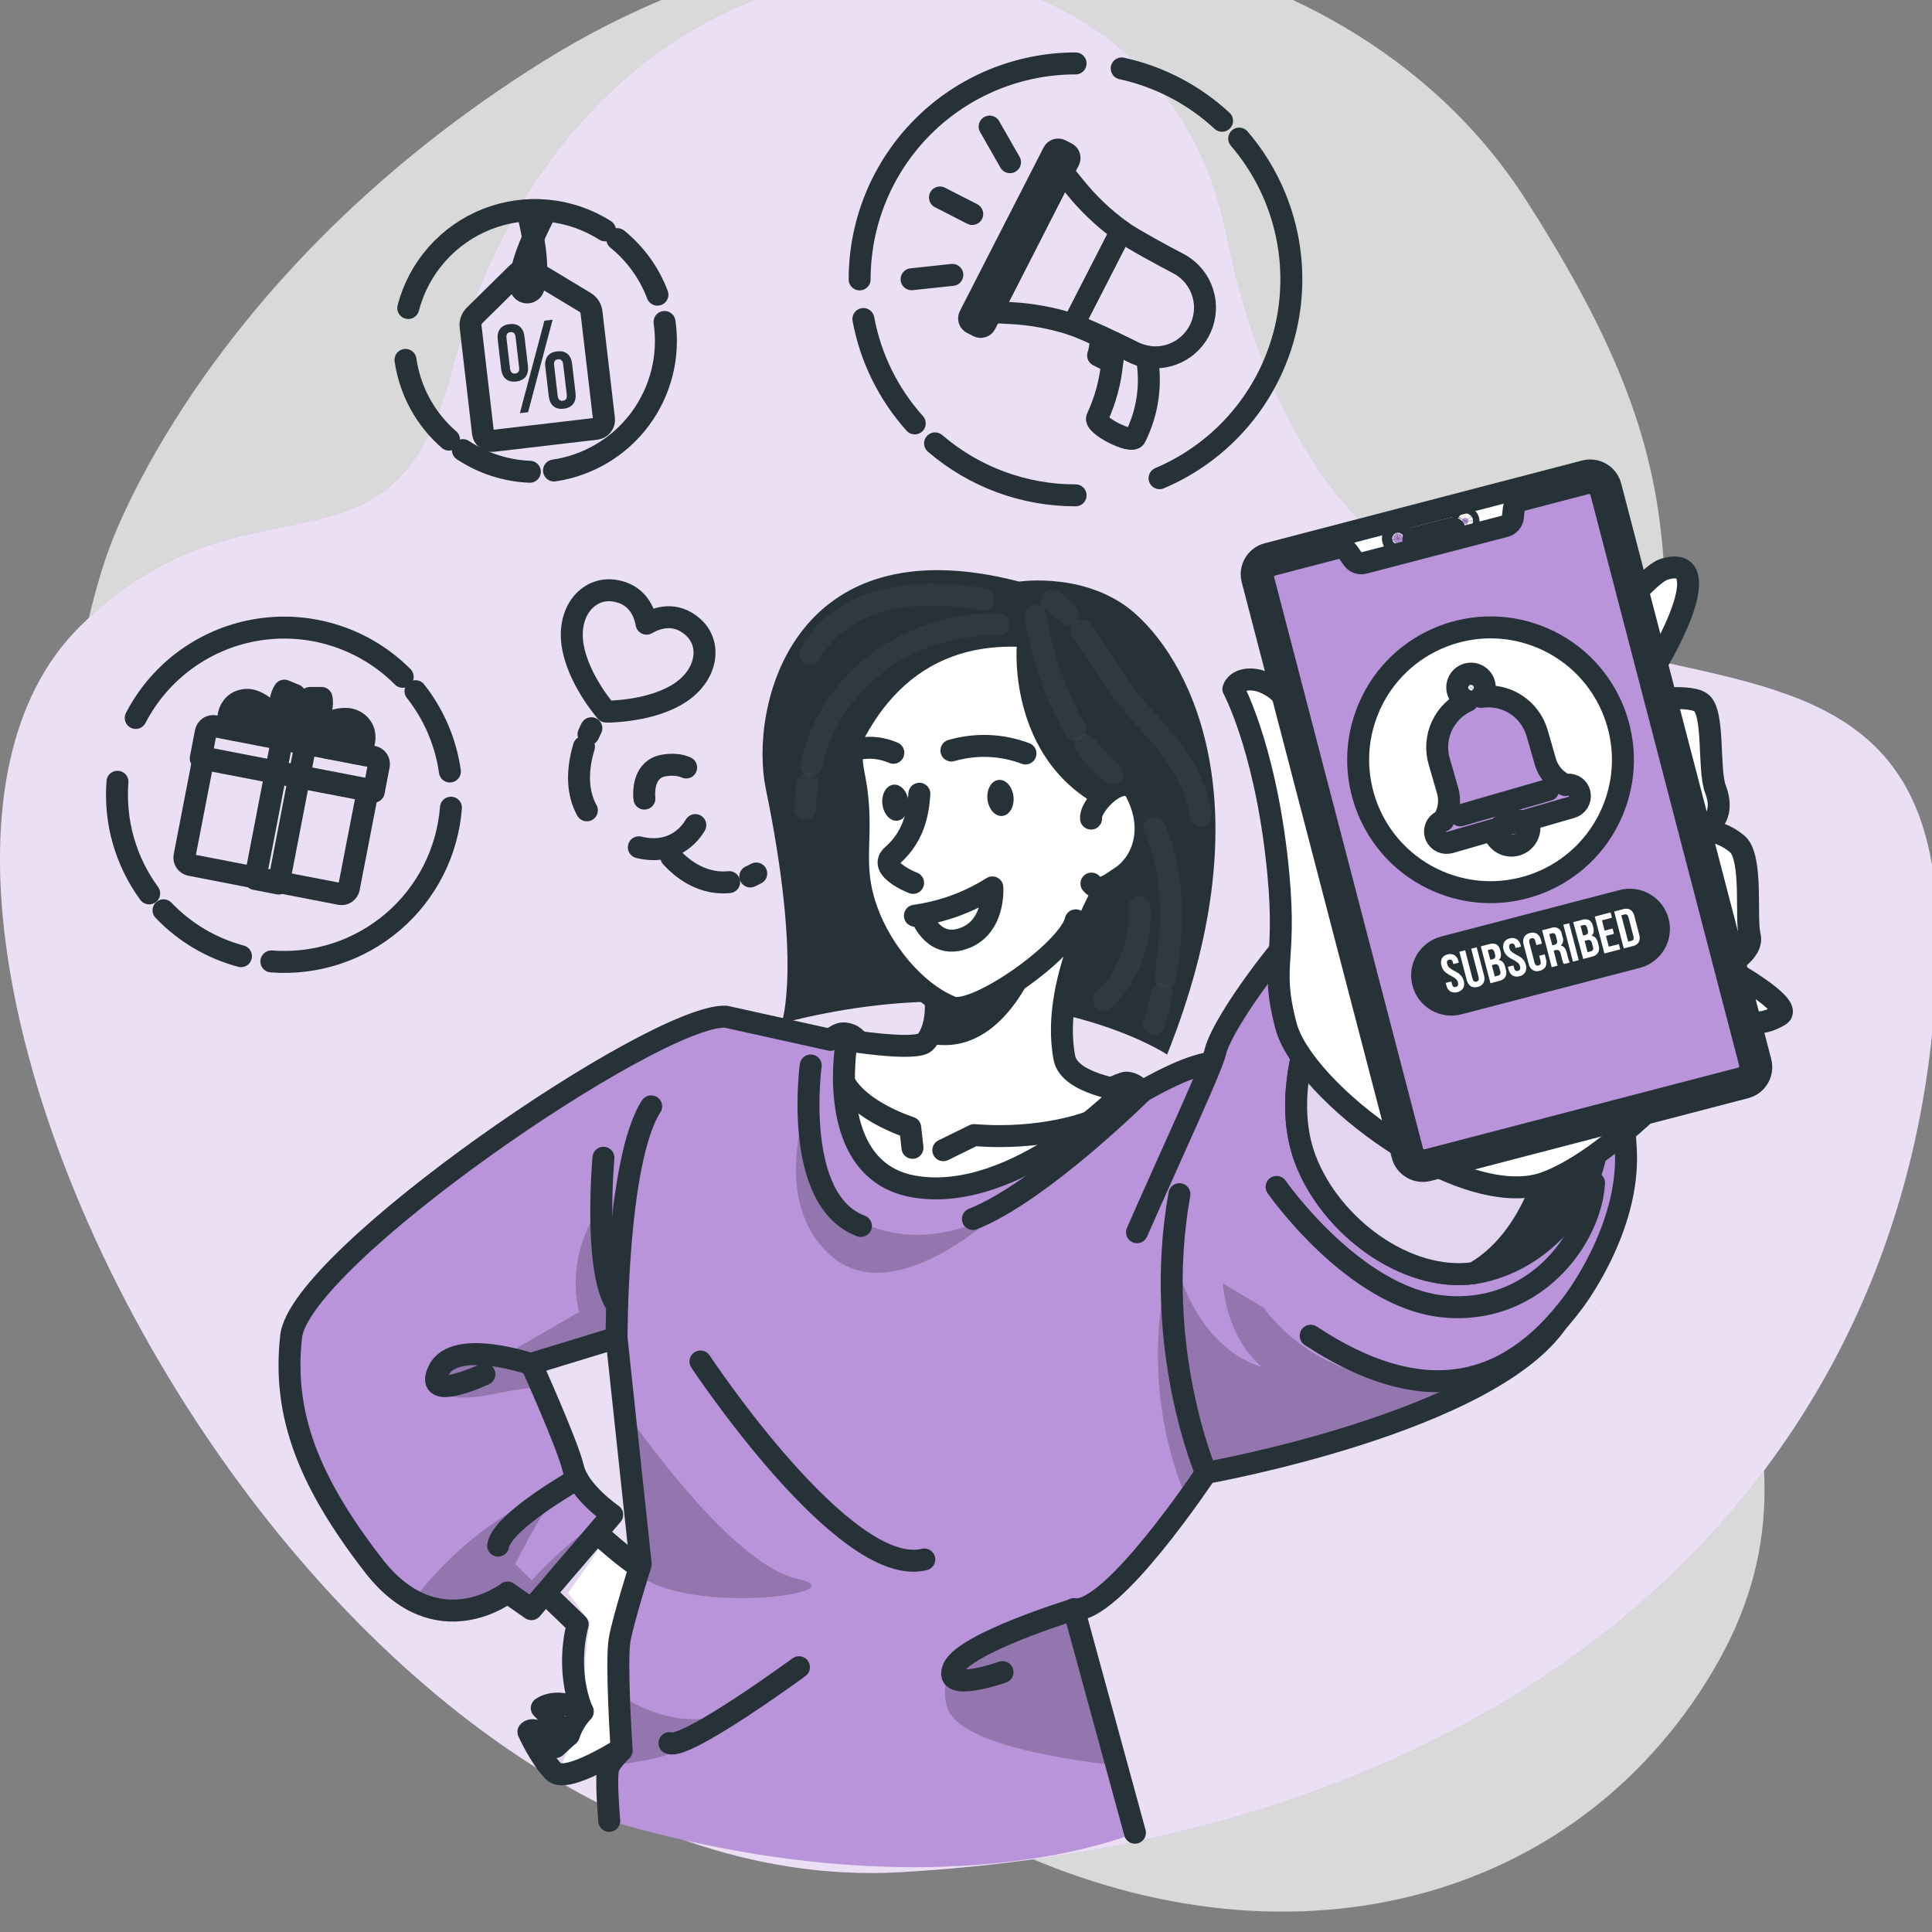 <svg width="88" height="88" viewBox="0 0 88 88" fill="none" xmlns="http://www.w3.org/2000/svg">
<rect x="0" y="0" width="88" height="88" fill="#808080" stroke="none"/>
<path opacity="0.7" d="M4.95 25.054C4.95 25.054 -0.719 39.694 7.248 54.436C15.214 69.177 31.623 76.965 44.756 83.624C57.889 90.283 71.526 87.04 78.007 76.133C84.487 65.226 75.599 57.441 75.587 41.888C75.575 26.335 77.915 22.218 69.487 9.079C61.059 -4.061 40.399 -6.97 24.775 2.775C9.151 12.521 4.95 25.054 4.95 25.054Z" fill="white"/>
<path d="M3.593 28.585C11.283 20.898 17.795 27.347 20.54 17.024C26.738 -6.296 52.443 -6.074 55.822 10.52C61.912 40.409 88.436 21.428 88.239 42.835C88.036 65.691 71.22 83.501 41.066 85.272C14.05 86.868 -9.15 41.324 3.593 28.585Z" fill="#B994DA"/>
<path opacity="0.7" d="M3.593 28.585C11.283 20.898 17.795 27.347 20.54 17.024C26.738 -6.296 52.443 -6.074 55.822 10.52C61.912 40.409 88.436 21.428 88.239 42.835C88.036 65.691 71.22 83.501 41.066 85.272C14.05 86.868 -9.15 41.324 3.593 28.585Z" fill="white"/>
<path d="M22.672 15.479C22.623 15.073 22.808 14.811 23.204 14.764C23.601 14.717 23.841 14.922 23.89 15.337L24.046 16.661C24.093 17.067 23.908 17.33 23.512 17.377C23.115 17.423 22.875 17.218 22.826 16.803L22.672 15.479ZM23.231 16.785C23.253 16.964 23.337 17.029 23.469 17.015C23.601 17 23.672 16.915 23.646 16.736L23.485 15.355C23.463 15.177 23.373 15.111 23.247 15.128C23.121 15.144 23.044 15.225 23.07 15.404L23.231 16.785ZM24.797 14.607L25.171 14.562L24.054 18.776L23.68 18.82L24.797 14.607ZM24.839 16.72C24.79 16.313 24.977 16.049 25.374 16.004C25.77 15.959 26.01 16.163 26.059 16.576L26.214 17.899C26.262 18.306 26.078 18.568 25.679 18.615C25.28 18.662 25.043 18.456 24.994 18.041L24.839 16.72ZM25.4 18.023C25.421 18.202 25.504 18.269 25.636 18.253C25.768 18.237 25.84 18.153 25.815 17.974L25.652 16.594C25.632 16.417 25.543 16.352 25.417 16.366C25.291 16.38 25.213 16.466 25.24 16.643L25.4 18.023Z" fill="#263238"/>
<path d="M27.16 19.53L22.451 20.081C22.344 20.094 22.236 20.064 22.152 19.997C22.067 19.93 22.012 19.833 22 19.726L21.434 14.87C21.424 14.78 21.435 14.688 21.465 14.602C21.494 14.517 21.543 14.438 21.607 14.374L23.571 12.44C23.666 12.347 23.789 12.287 23.922 12.272C24.054 12.256 24.188 12.286 24.301 12.355L26.658 13.778C26.735 13.825 26.801 13.89 26.85 13.966C26.899 14.043 26.93 14.129 26.941 14.219L27.51 19.075C27.524 19.182 27.495 19.29 27.429 19.375C27.364 19.46 27.267 19.516 27.16 19.53V19.53Z" stroke="#263238" stroke-linecap="round" stroke-linejoin="round"/>
<path d="M24.312 12.979C24.319 13.039 24.308 13.099 24.281 13.153C24.254 13.207 24.212 13.251 24.159 13.28C24.107 13.31 24.047 13.323 23.987 13.318C23.927 13.313 23.87 13.291 23.823 13.254C23.776 13.216 23.741 13.166 23.722 13.108C23.704 13.051 23.703 12.99 23.72 12.932C23.737 12.874 23.77 12.823 23.816 12.784C23.862 12.745 23.919 12.721 23.978 12.715C24.058 12.706 24.137 12.728 24.2 12.778C24.262 12.828 24.302 12.9 24.312 12.979V12.979Z" stroke="#263238" stroke-linecap="round" stroke-linejoin="round"/>
<path d="M24.015 9.584C24.015 9.584 24.934 13.122 24.015 13.02" stroke="#263238" stroke-linecap="round" stroke-linejoin="round"/>
<path d="M23.778 12.307C23.957 11.323 24.858 9.664 24.858 9.664" stroke="#263238" stroke-linecap="round" stroke-linejoin="round"/>
<path d="M24.012 13.013C23.958 13.01 23.907 12.99 23.865 12.956C23.823 12.922 23.792 12.876 23.778 12.824" stroke="#263238" stroke-linecap="round" stroke-linejoin="round"/>
<path d="M28.115 10.891C28.939 11.557 29.571 12.431 29.945 13.422" stroke="#263238" stroke-linecap="round" stroke-linejoin="round"/>
<path d="M18.595 14.03C18.831 13.121 19.279 12.28 19.902 11.577C20.524 10.874 21.304 10.328 22.177 9.983C23.051 9.638 23.994 9.504 24.929 9.593C25.864 9.681 26.765 9.989 27.558 10.492" stroke="#263238" stroke-linecap="round" stroke-linejoin="round"/>
<path d="M20.452 20.024C19.377 19.091 18.673 17.802 18.47 16.393" stroke="#263238" stroke-linecap="round" stroke-linejoin="round"/>
<path d="M24.134 21.488C23.047 21.445 21.992 21.104 21.084 20.502" stroke="#263238" stroke-linecap="round" stroke-linejoin="round"/>
<path d="M30.269 14.666C30.498 16.231 30.096 17.822 29.152 19.091C28.208 20.359 26.799 21.201 25.234 21.431" stroke="#263238" stroke-linecap="round" stroke-linejoin="round"/>
<path d="M9.276 34.506L16.762 35.958L15.89 40.455C15.873 40.543 15.822 40.62 15.748 40.67C15.674 40.72 15.583 40.739 15.495 40.722L8.669 39.398C8.581 39.381 8.504 39.33 8.454 39.256C8.404 39.182 8.385 39.091 8.402 39.003L9.274 34.506L9.276 34.506Z" stroke="#263238" stroke-width="0.998" stroke-linecap="round" stroke-linejoin="round"/>
<path d="M17.024 36.06L9.144 34.542L9.374 33.344C9.391 33.256 9.443 33.178 9.517 33.128C9.591 33.078 9.682 33.059 9.77 33.076L16.995 34.469C17.08 34.487 17.155 34.538 17.204 34.61C17.252 34.683 17.271 34.771 17.256 34.857L17.025 36.055L17.024 36.06Z" stroke="#263238" stroke-linecap="round" stroke-linejoin="round"/>
<path d="M13.924 33.871L12.852 33.664L11.623 40.037L12.695 40.244L13.924 33.871Z" stroke="#263238" stroke-linecap="round" stroke-linejoin="round"/>
<path d="M13.388 33.767C13.388 33.767 15.248 32.409 16.108 32.82C16.968 33.23 16.543 34.375 16.108 34.292" stroke="#263238" stroke-linecap="round" stroke-linejoin="round"/>
<path d="M14.124 33.908C14.124 33.908 15.637 33.155 15.857 33.501C16.076 33.847 15.424 34.166 14.922 34.068" stroke="#263238" stroke-linecap="round" stroke-linejoin="round"/>
<path d="M13.438 33.674C13.438 33.674 14.223 32.251 14.121 31.791H14.644C14.644 31.791 14.815 32.332 14.204 33.257" stroke="#263238" stroke-linecap="round" stroke-linejoin="round"/>
<path d="M13.388 33.767C13.388 33.767 12.168 31.815 11.215 31.878C10.261 31.942 10.235 33.159 10.668 33.243" stroke="#263238" stroke-linecap="round" stroke-linejoin="round"/>
<path d="M12.652 33.624C12.652 33.624 11.528 32.362 11.196 32.598C10.865 32.834 11.353 33.374 11.855 33.47" stroke="#263238" stroke-linecap="round" stroke-linejoin="round"/>
<path d="M13.374 33.661C13.374 33.661 13.171 32.045 13.441 31.66L12.953 31.457C12.953 31.457 12.595 31.896 12.819 32.982" stroke="#263238" stroke-linecap="round" stroke-linejoin="round"/>
<path d="M18.925 31.482C19.763 32.542 20.304 33.805 20.492 35.142" stroke="#263238" stroke-linecap="round" stroke-linejoin="round"/>
<path d="M6.182 32.702C6.733 31.637 7.527 30.717 8.501 30.017C9.475 29.317 10.601 28.857 11.786 28.675C12.972 28.492 14.183 28.592 15.323 28.967C16.462 29.341 17.497 29.979 18.343 30.829" stroke="#263238" stroke-linecap="round" stroke-linejoin="round"/>
<path d="M6.795 40.693C5.72 39.226 5.208 37.422 5.351 35.609" stroke="#263238" stroke-linecap="round" stroke-linejoin="round"/>
<path d="M10.976 43.553C9.631 43.194 8.41 42.471 7.449 41.463" stroke="#263238" stroke-linecap="round" stroke-linejoin="round"/>
<path d="M20.54 36.789C20.384 38.802 19.434 40.671 17.901 41.984C16.366 43.298 14.374 43.948 12.36 43.792" stroke="#263238" stroke-linecap="round" stroke-linejoin="round"/>
<path d="M50.656 16.514L50.017 16.189C50.112 15.908 50.144 15.611 50.111 15.316C50.314 15.414 50.529 15.52 50.721 15.607C50.71 15.87 50.694 16.178 50.656 16.514Z" stroke="#263238" stroke-linecap="round" stroke-linejoin="round"/>
<path d="M51.587 16.026C51.789 16.129 52.006 16.202 52.23 16.242C52.464 17.492 52.28 18.785 51.707 19.92C51.542 20.241 49.812 19.355 49.975 19.034C50.345 18.239 50.577 17.387 50.658 16.514C50.697 16.179 50.719 15.87 50.729 15.607C51.091 15.778 51.408 15.935 51.587 16.026Z" stroke="#263238" stroke-linecap="round" stroke-linejoin="round"/>
<path d="M53.652 11.995C54.135 12.242 54.513 12.654 54.718 13.156C54.923 13.659 54.941 14.218 54.768 14.732C54.596 15.246 54.245 15.681 53.779 15.959C53.313 16.236 52.763 16.337 52.229 16.243C52.005 16.203 51.788 16.131 51.586 16.027C51.407 15.936 51.09 15.779 50.728 15.609C50.525 15.513 50.321 15.415 50.118 15.318C49.618 15.088 49.134 14.877 48.884 14.795L51.072 10.525C51.527 10.859 53.139 11.733 53.652 11.995Z" stroke="#263238" stroke-linecap="round" stroke-linejoin="round"/>
<path d="M48.947 8.503C49.56 9.267 50.274 9.946 51.068 10.52L48.88 14.79C47.949 14.485 46.982 14.306 46.003 14.259L45.155 14.214L48.409 7.844L48.947 8.503Z" stroke="#263238" stroke-linecap="round" stroke-linejoin="round"/>
<path d="M44.167 14.392L47.982 6.94C48.011 6.884 48.062 6.842 48.122 6.822C48.183 6.803 48.248 6.808 48.305 6.836L48.586 6.981C48.642 7.01 48.685 7.06 48.705 7.121C48.725 7.181 48.72 7.247 48.692 7.304L48.413 7.847L45.16 14.217L44.883 14.76C44.869 14.788 44.849 14.813 44.825 14.834C44.801 14.854 44.773 14.87 44.743 14.879C44.713 14.889 44.681 14.892 44.65 14.89C44.618 14.887 44.588 14.878 44.56 14.864L44.277 14.72C44.248 14.706 44.222 14.687 44.2 14.662C44.179 14.638 44.162 14.61 44.152 14.579C44.142 14.549 44.138 14.517 44.141 14.484C44.143 14.452 44.152 14.421 44.167 14.392V14.392Z" stroke="#263238" stroke-linecap="round" stroke-linejoin="round"/>
<path d="M44.284 9.746L42.814 8.994" stroke="#263238" stroke-linecap="round" stroke-linejoin="round"/>
<path d="M46.004 7.388L45.077 5.766" stroke="#263238" stroke-linecap="round" stroke-linejoin="round"/>
<path d="M43.378 12.521L41.522 12.719" stroke="#263238" stroke-linecap="round" stroke-linejoin="round"/>
<path d="M55.663 5.502C54.379 4.313 52.801 3.49 51.092 3.117" stroke="#263238" stroke-linecap="round" stroke-linejoin="round"/>
<path d="M52.816 21.782C54.242 21.178 55.506 20.247 56.504 19.063C57.502 17.879 58.206 16.476 58.559 14.969C58.913 13.461 58.906 11.891 58.538 10.387C58.17 8.883 57.453 7.487 56.444 6.312" stroke="#263238" stroke-linecap="round" stroke-linejoin="round"/>
<path d="M42.591 20.195C44.372 21.726 46.643 22.566 48.992 22.562" stroke="#263238" stroke-linecap="round" stroke-linejoin="round"/>
<path d="M39.326 14.531C39.654 16.301 40.464 17.946 41.666 19.285" stroke="#263238" stroke-linecap="round" stroke-linejoin="round"/>
<path d="M48.992 2.889C46.383 2.889 43.881 3.925 42.036 5.77C40.192 7.615 39.155 10.117 39.155 12.726" stroke="#263238" stroke-linecap="round" stroke-linejoin="round"/>
<path d="M31.569 28.564C30.743 27.826 29.887 28.158 29.45 28.408C29.363 27.908 29.043 27.046 27.953 26.899C26.762 26.741 25.786 27.902 26.105 29.52C26.337 30.685 27.081 31.757 27.48 32.255C27.526 32.316 27.571 32.369 27.608 32.411H27.811C28.454 32.385 29.747 32.257 30.78 31.675C32.209 30.862 32.463 29.366 31.569 28.564Z" stroke="#263238" stroke-linecap="round" stroke-linejoin="round"/>
<path d="M26.936 33.17C26.936 33.17 26.881 33.27 26.806 33.444" stroke="#263238" stroke-linecap="round" stroke-linejoin="round"/>
<path d="M26.599 34.012C26.273 35.075 26.049 36.897 27.782 38.001C32.064 40.732 33.506 34.29 30.222 34.87C27.967 35.276 30.352 41.236 33.882 40.034" stroke="#263238" stroke-linecap="round" stroke-linejoin="round" stroke-dasharray="2.98 2.98"/>
<path d="M34.174 39.921C34.263 39.881 34.355 39.836 34.446 39.787" stroke="#263238" stroke-linecap="round" stroke-linejoin="round"/>
<path d="M28.892 79.276C28.892 79.276 26.475 80.921 25.501 80.811C25.394 80.805 25.292 80.762 25.214 80.689C24.58 80.034 24.069 78.883 24.069 78.883C24.069 78.883 24.372 78.464 25.305 79.576L25.897 79.034L24.677 77.801C24.677 77.801 25.366 77.254 26.538 77.952C26.497 77.867 25.743 76.224 26.312 73.987L23.465 71.24L25.991 69.04L26.194 68.869C26.194 68.869 26.353 69.026 26.601 69.276C26.849 69.526 27.192 69.827 27.564 70.154C28.455 70.937 29.533 71.781 30.004 71.781C30.854 71.752 28.892 79.276 28.892 79.276Z" fill="white"/>
<path opacity="0.4" d="M27.019 78.199C27.019 78.199 25.641 79.622 25.496 80.812C25.389 80.806 25.288 80.763 25.21 80.69C24.575 80.035 24.065 78.884 24.065 78.884C24.065 78.884 24.368 78.465 25.301 79.578L25.893 79.035L24.673 77.802C24.673 77.802 25.362 77.256 26.533 77.953C26.493 77.868 25.738 76.225 26.308 73.988L23.461 71.241L25.986 69.041L26.596 69.271C26.846 69.507 27.188 69.822 27.56 70.149C27.025 70.932 25.881 72.552 25.881 72.552L26.871 73.894C26.871 73.894 26.261 77.278 27.019 78.199Z" fill="#B994DA"/>
<path d="M28.892 79.276C28.892 79.276 26.475 80.921 25.501 80.811C25.394 80.805 25.292 80.762 25.214 80.689C24.58 80.034 24.069 78.883 24.069 78.883C24.069 78.883 24.372 78.464 25.305 79.576L25.897 79.034L24.677 77.801C24.677 77.801 25.366 77.254 26.538 77.952C26.497 77.867 25.743 76.224 26.312 73.987L23.465 71.24L25.991 69.04L26.194 68.869C26.194 68.869 26.353 69.026 26.601 69.276C26.849 69.526 27.192 69.827 27.564 70.154C28.455 70.937 29.533 71.781 30.004 71.781C30.854 71.752 28.892 79.276 28.892 79.276Z" stroke="#263238" stroke-linecap="round" stroke-linejoin="round"/>
<path d="M25.907 79.035C26.041 78.634 26.258 78.266 26.544 77.955" stroke="#263238" stroke-linecap="round" stroke-linejoin="round"/>
<path d="M71.002 60.127C70.621 60.684 70.16 61.181 69.634 61.603C65.189 65.284 54.941 67.093 54.941 67.093C54.941 67.093 54.598 67.608 54.069 68.34C53.121 69.655 51.57 71.676 50.305 72.689C49.771 73.118 49.289 73.366 48.921 73.299L50.844 80.401L51.704 83.484C51.704 83.484 42.868 87.347 27.754 82.931C27.754 82.931 27.581 80.958 27.709 80.537C27.709 80.517 27.721 80.497 27.73 80.474C27.884 80.194 28.084 79.942 28.323 79.73C28.323 79.73 28.238 78.462 28.195 77.17C28.146 76.347 28.157 75.522 28.226 74.7C28.334 74.049 28.809 72.475 29.049 71.703L29.19 71.253L28.437 64.21L28.222 62.177L28.209 62.071C28.209 62.057 28.209 62.041 28.209 62.02L28.092 60.932L24.204 62.12C24.204 62.12 24.407 62.575 24.688 63.214C25.198 64.383 25.948 66.162 26.111 66.874C26.123 66.932 26.14 66.989 26.16 67.044C26.52 68.071 27.89 69.005 27.89 69.005L24.208 73.307L23.12 72.547C22.981 72.65 22.834 72.742 22.681 72.823C21.965 73.212 20.465 73.783 18.818 72.911C18.104 72.509 17.484 71.96 17 71.3C14.113 67.551 12.856 64.483 13.265 60.89C13.673 57.297 29.842 46.209 33.051 46.325L37.823 47.378C37.927 47.293 38.205 47.073 38.421 47.084C39.289 47.128 39.311 48.137 39.311 48.137L50.007 49.873C50.007 49.873 51.115 49.318 51.308 49.326C51.447 49.336 51.583 49.38 51.701 49.455C51.819 49.53 51.917 49.633 51.985 49.755C51.985 49.755 54.754 48.096 55.645 48.483C58.577 49.747 73.168 56.837 71.002 60.127Z" fill="#B994DA"/>
<path opacity="0.2" d="M33.847 77.698C32.632 79.034 31 79.919 29.218 80.21C28.654 80.299 28.16 80.388 27.727 80.478C27.881 80.198 28.082 79.946 28.321 79.734C28.321 79.734 28.235 78.465 28.193 77.174C29.447 78.001 31.635 78.957 33.847 77.698Z" fill="black"/>
<path opacity="0.2" d="M29.045 71.712L29.185 71.262L28.433 64.219C29.558 65.831 33.567 71.323 36.331 71.917C39.22 72.535 31.495 73.631 29.045 71.712Z" fill="black"/>
<path opacity="0.2" d="M50.841 80.412C47.822 80.068 43.554 79.308 43.127 77.728C42.462 75.259 45.697 73.779 50.306 72.699C49.772 73.128 49.29 73.376 48.922 73.309L50.841 80.412Z" fill="black"/>
<path opacity="0.2" d="M69.633 61.606C65.188 65.286 54.94 67.096 54.94 67.096C54.94 67.096 54.596 67.61 54.068 68.342C52.56 64.742 52.33 60.735 53.415 56.986C53.415 56.986 54.204 61.256 57.481 62.273C57.481 62.273 54.972 60.404 55.855 55.906C55.855 55.906 56.711 61.193 62.28 62.661C64.982 63.387 67.628 62.598 69.633 61.606Z" fill="black"/>
<path opacity="0.2" d="M28.202 62.085L28.08 60.947L24.192 62.134C24.192 62.134 24.395 62.59 24.676 63.228C23.19 63.075 20.369 64.448 19.877 62.951C19.284 61.138 22.927 61.762 22.927 61.762L26.372 59.759C25.721 56.974 27.378 54.879 27.378 54.879L27.693 56.823C27.844 53.129 29.29 51.107 29.29 51.107C28.094 54.029 28.127 61.229 28.202 62.085Z" fill="black"/>
<path opacity="0.2" d="M27.891 69.011L24.209 73.313L23.121 72.553C22.982 72.656 22.835 72.748 22.682 72.829C21.966 73.218 20.465 73.789 18.818 72.917C20.012 71.266 22.478 68.836 25.408 67.898C24.689 68.969 24.041 70.086 23.468 71.241L24.225 71.985C24.225 71.985 26.112 69.834 27.891 69.011Z" fill="black"/>
<path opacity="0.2" d="M36.831 50.06C36.831 50.441 36.591 54.737 39.722 55.882C42.854 57.027 45.631 55.091 45.631 55.091C45.631 55.091 40.831 59.723 37.905 57.246C34.979 54.77 36.831 50.06 36.831 50.06Z" fill="black"/>
<path d="M27.749 82.938C27.749 82.938 27.58 80.965 27.706 80.546C27.812 80.192 28.316 79.733 28.316 79.733C28.316 79.733 28.05 75.736 28.221 74.705C28.367 73.82 29.184 71.248 29.184 71.248L28.082 60.931L24.195 62.12C24.195 62.12 25.85 65.781 26.106 66.866C26.362 67.952 27.887 68.995 27.887 68.995L24.205 73.296L23.117 72.537C23.117 72.537 19.904 75.05 17.003 71.293C14.101 67.535 12.855 64.475 13.261 60.872C13.668 57.269 29.843 46.194 33.052 46.307L37.824 47.363C37.925 47.277 38.206 47.058 38.42 47.068C39.288 47.113 39.31 48.121 39.31 48.121L50.005 49.858C50.005 49.858 51.116 49.303 51.309 49.311C51.448 49.32 51.583 49.365 51.701 49.44C51.819 49.515 51.916 49.618 51.984 49.74C51.984 49.74 54.753 48.083 55.644 48.467C58.572 49.732 73.161 56.822 70.997 60.112C67.925 64.788 54.934 67.088 54.934 67.088C54.934 67.088 50.613 73.594 48.911 73.293L51.695 83.478" stroke="#263238" stroke-linecap="round" stroke-linejoin="round"/>
<path d="M59.699 60.84C64.607 64.082 68.564 63.484 71.66 59.312C71.66 59.312 74.239 55.987 74.056 52.398C73.873 48.809 73.017 37.118 61.844 40.107C60.004 40.599 55.711 46.347 55.351 47.927C55.185 48.649 53.462 52.323 51.789 56.127" fill="#B994DA"/>
<path d="M59.699 60.84C64.607 64.082 68.564 63.484 71.66 59.312C71.66 59.312 74.239 55.987 74.056 52.398C73.873 48.809 73.017 37.118 61.844 40.107C60.004 40.599 55.711 46.347 55.351 47.927C55.185 48.649 53.462 52.323 51.789 56.127" stroke="#263238" stroke-linecap="round" stroke-linejoin="round"/>
<path d="M46.423 26.491C46.423 26.491 49.55 26.018 51.721 27.962C54.468 30.42 57.553 37.048 53.161 48.032C53.161 48.032 46.673 43.726 35.599 46.609C35.599 46.609 36.553 44.033 34.88 35.922C34.123 32.252 36.026 23.797 46.423 26.491Z" fill="#263238"/>
<path d="M41.68 54.054C46.308 54.804 51.224 49.681 51.224 49.681C51.224 49.681 48.709 49.371 48.483 48.19C47.761 44.463 50.665 39.853 50.665 39.853C50.665 39.853 39.429 40.165 41.393 42.7C41.759 43.164 42.058 43.677 42.282 44.223C42.963 45.897 42.485 47.159 42.129 47.476C42.103 47.498 42.075 47.516 42.046 47.531C41.367 47.84 38.575 47.379 38.575 47.379C38.575 47.379 37.457 53.369 41.68 54.054Z" fill="white" stroke="#263238" stroke-linecap="round" stroke-linejoin="round"/>
<path d="M49.632 51.102C49.632 51.102 47.497 51.956 44.372 51.701L42.965 52.391" stroke="#263238" stroke-linecap="round" stroke-linejoin="round"/>
<path d="M41.562 52.283L41.46 51.36C41.46 51.36 39.155 50.638 38.441 49.268" stroke="#263238" stroke-linecap="round" stroke-linejoin="round"/>
<path d="M42.13 47.483C45.571 48.381 47.187 43.969 47.187 43.969C47.187 43.969 44.434 43.156 42.283 44.238C42.964 45.911 42.492 47.174 42.13 47.483Z" fill="#263238"/>
<path d="M50.864 37.539C51.699 32.84 50.77 27.202 43.617 27.67C38.507 28.003 38.55 33.605 38.887 35.279C39.457 38.09 38.641 39.197 39.518 41.559C40.148 43.257 41.61 45.156 43.332 45.868C44.392 46.305 48.68 43.296 48.997 41.919" fill="white"/>
<path d="M50.864 37.539C51.699 32.84 50.77 27.202 43.617 27.67C38.507 28.003 38.55 33.605 38.887 35.279C39.457 38.09 38.641 39.197 39.518 41.559C40.148 43.257 41.61 45.156 43.332 45.868C44.392 46.305 48.68 43.296 48.997 41.919" stroke="#263238" stroke-linecap="round" stroke-linejoin="round"/>
<path d="M41.876 36.154C41.833 36.683 41.77 37.984 40.656 38.952C39.932 39.576 41.591 40.215 41.591 40.215" stroke="#263238" stroke-linecap="round" stroke-linejoin="round"/>
<path d="M40.691 34.289C40.691 34.289 39.113 33.521 38.047 34.789" stroke="#263238" stroke-linecap="round" stroke-linejoin="round"/>
<path d="M43.336 34.186C44.445 33.864 45.629 33.911 46.709 34.32" stroke="#263238" stroke-linecap="round" stroke-linejoin="round"/>
<path d="M44.978 36.408C45.027 36.862 45.332 37.201 45.659 37.165C45.986 37.128 46.212 36.734 46.163 36.28C46.114 35.827 45.809 35.489 45.482 35.524C45.155 35.559 44.929 35.955 44.978 36.408Z" fill="#263238"/>
<path d="M41.672 41.709C42.927 41.536 44.13 41.096 45.2 40.42C45.2 40.42 45.349 42.392 43.697 42.801C42.431 43.116 41.941 41.67 41.941 41.67" stroke="#263238" stroke-linecap="round" stroke-linejoin="round"/>
<path d="M46.31 29.458C46.31 29.458 45.859 35.027 50.774 37.05L53.077 31.697L49.592 27.833L44.344 26.316C36.502 26.806 33.127 31.678 37.48 44.661C37.48 44.667 36.262 29.206 46.31 29.458Z" fill="#263238"/>
<path d="M49.696 37.286C49.626 36.659 51.21 35.065 51.745 36.088C52.658 37.833 51.993 39.341 51.05 39.951C50.627 40.218 50.09 40.718 49.714 40.246" fill="white"/>
<path d="M49.696 37.286C49.626 36.659 51.21 35.065 51.745 36.088C52.658 37.833 51.993 39.341 51.05 39.951C50.627 40.218 50.09 40.718 49.714 40.246" stroke="#263238" stroke-linecap="round" stroke-linejoin="round"/>
<path d="M40.192 36.626C40.243 37.079 40.548 37.419 40.875 37.382C41.203 37.345 41.428 36.951 41.38 36.497C41.331 36.044 41.024 35.704 40.696 35.741C40.369 35.778 40.141 36.162 40.192 36.626Z" fill="#263238"/>
<g opacity="0.2">
<path opacity="0.2" d="M36.783 35.703C36.724 36.079 36.684 36.462 36.661 36.842" stroke="white" stroke-linecap="round" stroke-linejoin="round"/>
<path opacity="0.2" d="M45.497 28.446C41.524 28.343 37.831 30.874 36.957 34.849" stroke="white" stroke-linecap="round" stroke-linejoin="round"/>
<path opacity="0.2" d="M44.787 27.312C44.787 27.312 39.057 25.964 36.91 29.764" stroke="white" stroke-linecap="round" stroke-linejoin="round"/>
<path opacity="0.2" d="M49.438 33.934C49.783 34.425 50.199 34.864 50.672 35.235" stroke="white" stroke-linecap="round" stroke-linejoin="round"/>
<path opacity="0.2" d="M47.163 28.055C47.456 29.875 48.072 31.628 48.981 33.231" stroke="white" stroke-linecap="round" stroke-linejoin="round"/>
<path opacity="0.2" d="M52.916 45.289C52.815 45.745 52.695 46.196 52.56 46.643" stroke="white" stroke-linecap="round" stroke-linejoin="round"/>
<path opacity="0.2" d="M52.588 37.717C53.518 39.781 53.455 42.349 53.072 44.52" stroke="white" stroke-linecap="round" stroke-linejoin="round"/>
<path opacity="0.2" d="M51.905 41.305C51.95 42.086 51.83 42.869 51.551 43.6C51.273 44.332 50.842 44.997 50.289 45.55" stroke="white" stroke-linecap="round" stroke-linejoin="round"/>
<path opacity="0.2" d="M49.262 28.719C50.236 30.036 50.959 31.45 52.088 32.653C53.278 33.92 54.467 35.372 54.691 37.157" stroke="white" stroke-linecap="round" stroke-linejoin="round"/>
<path opacity="0.2" d="M47.892 27.35C48.171 27.532 48.427 27.747 48.656 27.99" stroke="white" stroke-linecap="round" stroke-linejoin="round"/>
</g>
<path d="M67.491 57.925C67.377 57.949 67.263 57.969 67.145 57.986C64.071 58.425 60.622 55.875 59.459 52.815C58.54 50.397 59.343 47.654 59.783 46.481C59.921 46.113 60.021 45.9 60.021 45.9C61.875 43.256 72.656 48.431 72.782 51.286C72.908 54.141 70.641 57.233 67.491 57.925Z" fill="#263238" stroke="#263238" stroke-linecap="round" stroke-linejoin="round"/>
<path d="M70.864 51.671C70.864 51.671 70.254 56.21 67.145 57.985C64.071 58.424 60.622 55.874 59.459 52.814C58.54 50.397 59.343 47.654 59.783 46.48C63.416 44.404 70.864 51.671 70.864 51.671Z" fill="white"/>
<path opacity="0.4" d="M70.861 51.671C70.861 51.671 70.251 56.21 67.142 57.985C64.068 58.424 60.62 55.874 59.456 52.814C58.537 50.397 59.34 47.654 59.78 46.48C63.413 44.404 70.861 51.671 70.861 51.671Z" fill="#B994DA"/>
<path d="M70.864 51.671C70.864 51.671 70.254 56.21 67.145 57.985C64.071 58.424 60.622 55.874 59.459 52.814C58.54 50.397 59.343 47.654 59.783 46.48C63.416 44.404 70.864 51.671 70.864 51.671Z" stroke="#263238" stroke-linecap="round" stroke-linejoin="round"/>
<path d="M58.147 54.062C58.147 54.062 61.648 59.088 65.737 59.507C69.826 59.926 72.447 56.481 72.608 53.885" stroke="#263238" stroke-linecap="round" stroke-linejoin="round"/>
<path d="M56.179 31.38C56.486 30.52 58.694 30.808 59.396 33.492C60.097 36.176 62.852 42.701 62.852 42.701C62.852 42.701 73.832 26.555 75.792 25.932C77.752 25.31 76.982 28.108 74.353 31.99C74.353 31.99 76.815 31.557 77.462 31.99C78.108 32.423 77.793 35.04 78.137 35.947C78.714 37.477 77.431 37.801 77.431 37.801C78.061 37.815 78.666 38.045 79.145 38.453C79.851 39.114 79.497 41.845 79.698 42.618C79.9 43.39 78.554 44.041 78.554 44.041C78.554 44.041 81.789 45.804 81.059 46.247C79.826 46.991 79.125 46.229 79.125 46.229C79.125 46.229 74.154 52.471 70.404 53.862C66.655 55.253 59.357 49.726 58.572 46.717C57.788 43.708 58.725 43.893 58.129 38.885C57.533 33.877 56.179 31.38 56.179 31.38Z" fill="white" stroke="#263238" stroke-linecap="round" stroke-linejoin="round"/>
<path d="M72.188 21.46L57.73 25.229C57.218 25.362 56.91 25.887 57.044 26.399L63.878 52.617C64.012 53.13 64.536 53.437 65.049 53.304L79.506 49.535C80.019 49.401 80.327 48.877 80.193 48.364L73.359 22.147C73.225 21.634 72.701 21.326 72.188 21.46Z" fill="white" stroke="#263238" stroke-linecap="round" stroke-linejoin="round"/>
<path d="M63.906 24.473C63.913 24.503 63.915 24.534 63.911 24.564C63.907 24.595 63.897 24.624 63.881 24.651C63.865 24.677 63.845 24.7 63.82 24.719C63.796 24.737 63.768 24.751 63.738 24.759C63.708 24.766 63.677 24.768 63.647 24.764C63.616 24.76 63.587 24.75 63.56 24.734C63.534 24.718 63.511 24.698 63.492 24.673C63.474 24.649 63.46 24.621 63.452 24.591C63.444 24.561 63.442 24.53 63.446 24.499C63.45 24.469 63.46 24.439 63.475 24.413C63.491 24.386 63.511 24.362 63.536 24.344C63.561 24.325 63.589 24.312 63.619 24.304C63.679 24.289 63.743 24.298 63.797 24.329C63.851 24.361 63.89 24.413 63.906 24.473Z" fill="#B994DA" stroke="#263238" stroke-linecap="round" stroke-linejoin="round"/>
<path d="M66.885 23.697C66.89 23.716 66.891 23.735 66.888 23.755C66.886 23.774 66.879 23.792 66.87 23.809C66.86 23.825 66.847 23.84 66.831 23.852C66.816 23.863 66.798 23.872 66.779 23.876C66.751 23.883 66.722 23.882 66.695 23.872C66.668 23.863 66.644 23.845 66.626 23.822C66.609 23.799 66.599 23.771 66.597 23.742C66.596 23.713 66.603 23.685 66.618 23.66C66.632 23.635 66.654 23.615 66.68 23.602C66.706 23.59 66.735 23.585 66.764 23.589C66.793 23.593 66.819 23.606 66.841 23.625C66.862 23.644 66.878 23.669 66.885 23.697Z" fill="#B994DA" stroke="#263238" stroke-linecap="round" stroke-linejoin="round"/>
<path d="M66.17 24.063L64.425 24.513C64.39 24.522 64.369 24.558 64.378 24.592L64.387 24.628C64.396 24.663 64.432 24.684 64.467 24.675L66.212 24.225C66.247 24.216 66.268 24.18 66.259 24.145L66.25 24.11C66.241 24.075 66.205 24.054 66.17 24.063Z" fill="#B994DA" stroke="#263238" stroke-width="1.002" stroke-linecap="round" stroke-linejoin="round"/>
<path d="M72.926 22.417L79.703 48.419C79.74 48.565 79.719 48.72 79.642 48.85C79.566 48.98 79.442 49.074 79.296 49.112L65.024 52.831C64.878 52.869 64.723 52.848 64.594 52.771C64.463 52.695 64.369 52.571 64.331 52.425L57.554 26.423C57.516 26.277 57.538 26.122 57.614 25.992C57.69 25.862 57.815 25.768 57.961 25.73L60.891 24.965C60.984 24.94 61.084 24.945 61.175 24.979C61.266 25.012 61.345 25.073 61.401 25.152L61.614 25.455C61.67 25.535 61.749 25.595 61.84 25.629C61.931 25.662 62.031 25.667 62.125 25.642L68.556 23.967C68.649 23.942 68.733 23.89 68.796 23.818C68.859 23.745 68.899 23.655 68.91 23.56L68.948 23.192C68.959 23.096 68.999 23.006 69.062 22.933C69.125 22.861 69.209 22.809 69.302 22.785L72.232 22.021C72.377 21.983 72.53 22.003 72.66 22.077C72.79 22.151 72.885 22.273 72.926 22.417Z" fill="#B994DA" stroke="#263238" stroke-linecap="round" stroke-linejoin="round"/>
<path d="M73.422 37.008C74.748 33.954 73.347 30.404 70.293 29.077C67.239 27.751 63.688 29.152 62.362 32.206C61.036 35.261 62.437 38.811 65.491 40.137C68.545 41.464 72.096 40.063 73.422 37.008Z" fill="white" stroke="#263238" stroke-linecap="round" stroke-linejoin="round"/>
<path d="M65.401 38.07C65.453 38.191 65.547 38.289 65.666 38.344C65.786 38.4 65.922 38.409 66.048 38.371L68.03 37.799C68.034 37.842 68.043 37.884 68.055 37.925C68.085 38.029 68.135 38.126 68.202 38.21C68.269 38.294 68.353 38.364 68.447 38.416C68.542 38.468 68.646 38.501 68.753 38.513C68.86 38.525 68.969 38.516 69.072 38.486C69.176 38.456 69.272 38.405 69.357 38.338C69.441 38.271 69.511 38.187 69.563 38.093C69.615 37.998 69.648 37.895 69.66 37.787C69.672 37.68 69.662 37.572 69.632 37.468C69.62 37.427 69.604 37.387 69.585 37.348L71.566 36.777C71.695 36.742 71.807 36.66 71.879 36.547C71.951 36.434 71.978 36.298 71.954 36.167C71.942 36.095 71.914 36.027 71.874 35.966C71.833 35.906 71.78 35.855 71.718 35.817C71.656 35.778 71.587 35.753 71.515 35.744C71.443 35.734 71.369 35.739 71.3 35.76L71.133 35.658C70.772 35.442 70.505 35.097 70.389 34.693L70.013 33.389C69.858 32.852 69.514 32.39 69.044 32.087C68.575 31.784 68.011 31.662 67.459 31.742C67.554 31.642 67.613 31.513 67.627 31.376C67.642 31.239 67.611 31.101 67.539 30.983C67.468 30.865 67.359 30.774 67.23 30.724C67.102 30.674 66.96 30.668 66.828 30.706C66.695 30.745 66.579 30.826 66.497 30.937C66.415 31.048 66.372 31.183 66.374 31.321C66.377 31.459 66.425 31.592 66.51 31.7C66.596 31.808 66.715 31.885 66.849 31.919C66.333 32.144 65.917 32.55 65.679 33.059C65.441 33.569 65.397 34.148 65.555 34.688L65.936 36.006C66.003 36.236 66.02 36.478 65.985 36.716C65.95 36.953 65.864 37.18 65.732 37.38C65.664 37.401 65.6 37.436 65.545 37.483C65.49 37.53 65.446 37.587 65.415 37.652C65.384 37.717 65.367 37.788 65.364 37.859C65.362 37.931 65.374 38.003 65.401 38.07ZM67.355 31.226C67.375 31.295 67.374 31.369 67.352 31.438C67.33 31.507 67.288 31.568 67.232 31.613C67.175 31.658 67.106 31.686 67.034 31.692C66.962 31.698 66.89 31.683 66.827 31.648C66.763 31.613 66.712 31.56 66.678 31.495C66.645 31.431 66.632 31.358 66.64 31.287C66.648 31.215 66.677 31.147 66.723 31.091C66.77 31.036 66.832 30.996 66.902 30.976C66.948 30.962 66.996 30.958 67.044 30.963C67.092 30.968 67.138 30.983 67.18 31.006C67.223 31.029 67.26 31.061 67.29 31.098C67.32 31.136 67.342 31.179 67.355 31.226Z" fill="#B994DA" stroke="#263238" stroke-linecap="round" stroke-linejoin="round"/>
<path d="M69.224 37.381L68.35 37.635" stroke="#263238" stroke-linecap="round" stroke-linejoin="round"/>
<path d="M70.521 35.98L66.514 37.139" stroke="#263238" stroke-linecap="round" stroke-linejoin="round"/>
<path d="M74.706 44.081L66.572 46.199C66.34 46.261 66.097 46.275 65.859 46.243C65.621 46.211 65.391 46.131 65.183 46.01C64.976 45.889 64.794 45.728 64.648 45.536C64.503 45.345 64.397 45.126 64.336 44.894C64.274 44.661 64.26 44.419 64.292 44.18C64.325 43.942 64.404 43.712 64.525 43.504C64.647 43.297 64.808 43.115 65 42.969C65.192 42.824 65.41 42.718 65.643 42.657L73.776 40.538C74.245 40.418 74.742 40.487 75.159 40.732C75.576 40.976 75.879 41.376 76.003 41.844C76.127 42.312 76.06 42.811 75.817 43.23C75.574 43.65 75.174 43.956 74.706 44.081Z" fill="#263238"/>
<path d="M65.674 43.658C65.702 43.611 65.74 43.569 65.785 43.537C65.831 43.505 65.882 43.484 65.936 43.473C65.989 43.456 66.045 43.449 66.1 43.455C66.155 43.461 66.208 43.479 66.256 43.508C66.349 43.577 66.413 43.68 66.435 43.794L66.449 43.847L66.199 43.912L66.18 43.843C66.173 43.798 66.15 43.756 66.115 43.725C66.099 43.715 66.081 43.709 66.062 43.707C66.043 43.705 66.024 43.707 66.006 43.713C65.987 43.716 65.969 43.724 65.954 43.735C65.939 43.746 65.927 43.761 65.918 43.778C65.903 43.822 65.903 43.869 65.918 43.912C65.934 43.979 65.971 44.039 66.024 44.083C66.091 44.136 66.163 44.182 66.239 44.219C66.305 44.253 66.369 44.29 66.431 44.331C66.484 44.368 66.531 44.414 66.571 44.465C66.616 44.526 66.649 44.595 66.668 44.669C66.705 44.78 66.698 44.902 66.648 45.008C66.585 45.1 66.491 45.165 66.384 45.193C66.276 45.221 66.162 45.21 66.062 45.161C65.966 45.093 65.901 44.99 65.879 44.874L65.853 44.77L66.103 44.705L66.134 44.825C66.162 44.935 66.221 44.978 66.313 44.953C66.404 44.929 66.437 44.864 66.408 44.75C66.391 44.684 66.355 44.624 66.302 44.579C66.236 44.526 66.164 44.481 66.087 44.445C66.021 44.41 65.957 44.373 65.896 44.331C65.842 44.294 65.795 44.249 65.755 44.197C65.71 44.136 65.677 44.067 65.658 43.994C65.622 43.884 65.628 43.764 65.674 43.658Z" fill="white"/>
<path d="M67.073 44.584C67.102 44.692 67.163 44.734 67.254 44.712C67.346 44.69 67.376 44.621 67.348 44.509L67.01 43.212L67.261 43.147L67.594 44.425C67.631 44.537 67.624 44.658 67.574 44.765C67.546 44.813 67.507 44.855 67.462 44.887C67.416 44.919 67.364 44.942 67.309 44.952C67.257 44.969 67.201 44.975 67.145 44.969C67.09 44.963 67.037 44.947 66.988 44.919C66.894 44.849 66.828 44.746 66.805 44.631L66.472 43.352L66.736 43.283L67.073 44.584Z" fill="white"/>
<path d="M68.162 43.017C68.207 43.048 68.246 43.088 68.275 43.134C68.305 43.18 68.324 43.232 68.333 43.286L68.347 43.344C68.37 43.418 68.375 43.495 68.362 43.57C68.349 43.632 68.315 43.688 68.266 43.729C68.41 43.745 68.508 43.849 68.557 44.036L68.591 44.174C68.61 44.227 68.617 44.283 68.613 44.338C68.609 44.394 68.593 44.448 68.567 44.497C68.536 44.544 68.496 44.585 68.45 44.615C68.403 44.646 68.35 44.667 68.295 44.676L67.888 44.786L67.449 43.105L67.855 42.999C67.956 42.966 68.066 42.973 68.162 43.017ZM67.884 43.719L67.988 43.692C68.01 43.688 68.03 43.68 68.049 43.668C68.067 43.656 68.083 43.64 68.095 43.621C68.114 43.573 68.114 43.52 68.095 43.473L68.071 43.379C68.063 43.332 68.039 43.289 68.004 43.257C67.988 43.246 67.969 43.239 67.95 43.236C67.93 43.234 67.91 43.236 67.892 43.243L67.764 43.275L67.884 43.719ZM68.087 44.477L68.238 44.436C68.257 44.434 68.275 44.426 68.291 44.415C68.308 44.404 68.321 44.39 68.331 44.373C68.347 44.329 68.347 44.28 68.331 44.235L68.293 44.089C68.283 44.032 68.254 43.979 68.211 43.94C68.19 43.928 68.166 43.921 68.141 43.919C68.117 43.917 68.092 43.92 68.069 43.928L67.951 43.961L68.087 44.477Z" fill="white"/>
<path d="M68.504 42.928C68.531 42.88 68.569 42.839 68.614 42.807C68.66 42.775 68.712 42.753 68.766 42.743C68.819 42.725 68.874 42.719 68.929 42.725C68.984 42.73 69.038 42.748 69.085 42.776C69.18 42.846 69.244 42.949 69.266 43.065L69.281 43.118L69.03 43.183L69.012 43.111C69.005 43.066 68.981 43.025 68.945 42.996C68.929 42.985 68.912 42.978 68.893 42.976C68.874 42.973 68.855 42.975 68.837 42.981C68.818 42.985 68.8 42.992 68.785 43.003C68.769 43.015 68.757 43.029 68.748 43.046C68.733 43.09 68.733 43.137 68.748 43.181C68.763 43.247 68.8 43.307 68.852 43.351C68.919 43.404 68.992 43.449 69.069 43.488C69.146 43.528 69.209 43.567 69.26 43.599C69.313 43.638 69.36 43.683 69.4 43.734C69.445 43.794 69.478 43.864 69.496 43.937C69.534 44.048 69.528 44.17 69.478 44.277C69.45 44.325 69.411 44.366 69.366 44.398C69.32 44.431 69.268 44.453 69.213 44.464C69.16 44.481 69.104 44.487 69.048 44.481C68.993 44.475 68.939 44.459 68.89 44.431C68.796 44.361 68.731 44.258 68.709 44.142L68.681 44.041L68.931 43.974L68.963 44.096C68.992 44.203 69.051 44.246 69.142 44.222C69.234 44.197 69.264 44.132 69.236 44.018C69.22 43.953 69.183 43.894 69.132 43.85C69.065 43.796 68.992 43.75 68.915 43.713C68.85 43.679 68.786 43.641 68.725 43.599C68.671 43.564 68.624 43.518 68.585 43.465C68.538 43.406 68.505 43.336 68.487 43.262C68.452 43.153 68.457 43.034 68.504 42.928Z" fill="white"/>
<path d="M70.418 43.694C70.454 43.805 70.447 43.927 70.397 44.033C70.369 44.081 70.331 44.122 70.285 44.154C70.239 44.186 70.188 44.208 70.133 44.218C70.08 44.236 70.024 44.242 69.969 44.237C69.913 44.231 69.86 44.214 69.812 44.186C69.715 44.118 69.65 44.015 69.629 43.899L69.401 43.025C69.364 42.913 69.37 42.792 69.419 42.685C69.448 42.637 69.486 42.595 69.531 42.563C69.577 42.531 69.629 42.509 69.683 42.498C69.737 42.481 69.793 42.475 69.849 42.481C69.904 42.486 69.958 42.503 70.007 42.531C70.101 42.601 70.166 42.704 70.188 42.819L70.231 42.982L69.98 43.047L69.934 42.866C69.905 42.756 69.846 42.714 69.755 42.738C69.663 42.762 69.633 42.827 69.661 42.941L69.897 43.848C69.925 43.958 69.984 44.001 70.076 43.976C70.167 43.952 70.2 43.887 70.171 43.773L70.109 43.533L70.359 43.468L70.418 43.694Z" fill="white"/>
<path d="M71.194 43.837C71.178 43.795 71.165 43.752 71.155 43.709L71.086 43.445C71.076 43.386 71.047 43.332 71.003 43.292C70.981 43.279 70.957 43.271 70.931 43.268C70.906 43.265 70.88 43.268 70.856 43.276L70.767 43.3L70.944 43.986L70.679 44.055L70.242 42.373L70.649 42.267C70.7 42.245 70.755 42.234 70.81 42.237C70.866 42.239 70.92 42.255 70.968 42.283C71.016 42.311 71.057 42.35 71.087 42.397C71.117 42.444 71.135 42.497 71.141 42.552L71.175 42.686C71.202 42.751 71.208 42.823 71.193 42.891C71.178 42.96 71.143 43.022 71.092 43.071C71.158 43.079 71.218 43.112 71.259 43.164C71.308 43.229 71.342 43.304 71.361 43.384L71.428 43.644C71.44 43.691 71.452 43.729 71.462 43.758C71.474 43.787 71.49 43.814 71.509 43.839L71.24 43.91C71.222 43.888 71.206 43.864 71.194 43.837ZM70.704 43.06L70.805 43.034C70.828 43.03 70.849 43.021 70.868 43.008C70.886 42.996 70.903 42.98 70.915 42.961C70.933 42.914 70.933 42.861 70.915 42.814L70.871 42.648C70.864 42.601 70.841 42.557 70.805 42.526C70.789 42.514 70.77 42.507 70.75 42.505C70.73 42.502 70.71 42.505 70.692 42.511L70.566 42.544L70.704 43.06Z" fill="white"/>
<path d="M71.472 42.053L71.909 43.734L71.645 43.803L71.208 42.116L71.472 42.053Z" fill="white"/>
<path d="M72.387 41.913C72.432 41.944 72.469 41.983 72.498 42.029C72.527 42.075 72.547 42.126 72.556 42.179L72.572 42.24C72.594 42.312 72.598 42.389 72.586 42.464C72.573 42.525 72.539 42.581 72.491 42.622C72.635 42.641 72.731 42.742 72.782 42.931L72.816 43.069C72.834 43.122 72.841 43.177 72.837 43.233C72.833 43.288 72.817 43.342 72.792 43.391C72.761 43.438 72.722 43.479 72.675 43.51C72.628 43.541 72.575 43.562 72.519 43.572L72.113 43.679L71.657 42.002L72.064 41.898C72.169 41.86 72.285 41.865 72.387 41.913ZM72.109 42.614L72.212 42.588C72.256 42.579 72.295 42.553 72.32 42.516C72.339 42.469 72.339 42.416 72.32 42.368L72.296 42.275C72.287 42.227 72.263 42.184 72.229 42.15C72.212 42.14 72.193 42.133 72.173 42.13C72.154 42.128 72.133 42.13 72.115 42.136L71.989 42.171L72.109 42.614ZM72.312 43.37L72.462 43.332C72.482 43.328 72.5 43.321 72.516 43.309C72.532 43.298 72.546 43.284 72.556 43.267C72.573 43.223 72.573 43.174 72.556 43.13L72.519 42.984C72.51 42.926 72.481 42.873 72.438 42.834C72.416 42.822 72.392 42.815 72.368 42.813C72.343 42.812 72.319 42.815 72.296 42.824L72.178 42.854L72.312 43.37Z" fill="white"/>
<path d="M73.451 42.292L73.514 42.535L73.15 42.628L73.278 43.12L73.736 43.002L73.799 43.242L73.077 43.429L72.64 41.748L73.359 41.56L73.422 41.8L72.967 41.92L73.089 42.388L73.451 42.292Z" fill="white"/>
<path d="M73.94 41.409C73.993 41.392 74.049 41.385 74.105 41.391C74.161 41.396 74.215 41.412 74.264 41.439C74.358 41.507 74.422 41.608 74.443 41.722L74.664 42.574C74.703 42.684 74.696 42.804 74.646 42.91C74.617 42.957 74.578 42.998 74.532 43.029C74.486 43.06 74.434 43.081 74.379 43.09L73.961 43.2L73.522 41.519L73.94 41.409ZM74.162 42.891L74.31 42.852C74.329 42.849 74.347 42.841 74.363 42.83C74.379 42.819 74.392 42.804 74.402 42.788C74.417 42.744 74.417 42.697 74.402 42.653L74.174 41.779C74.165 41.734 74.141 41.693 74.105 41.663C74.089 41.654 74.071 41.648 74.052 41.646C74.034 41.644 74.015 41.645 73.997 41.651L73.847 41.69L74.162 42.891Z" fill="white"/>
<path d="M54.941 67.103C54.941 67.103 52.473 61.359 53.721 54.393" stroke="#263238" stroke-linecap="round" stroke-linejoin="round"/>
<path d="M48.918 73.309C48.918 73.309 43.928 74.834 43.428 75.982C42.928 77.131 45.664 76.163 45.664 76.163" stroke="#263238" stroke-linecap="round" stroke-linejoin="round"/>
<path d="M51.985 49.756C51.985 49.756 47.39 54.31 44.315 55.524" stroke="#263238" stroke-linecap="round" stroke-linejoin="round"/>
<path d="M36.927 48.531C36.927 48.531 36.089 54.68 39.214 55.841" stroke="#263238" stroke-linecap="round" stroke-linejoin="round"/>
<path d="M28.084 60.945C28.084 60.945 28.06 52.885 29.66 50.393" stroke="#263238" stroke-linecap="round" stroke-linejoin="round"/>
<path d="M27.486 52.734C27.486 52.734 27.036 57.74 28.047 59.373" stroke="#263238" stroke-linecap="round" stroke-linejoin="round"/>
<path d="M24.198 62.136C24.198 62.136 20.703 60.933 19.979 62.425C19.255 63.918 22.063 62.594 22.063 62.594" stroke="#263238" stroke-linecap="round" stroke-linejoin="round"/>
<path d="M26.299 67.361C26.299 67.361 22.866 69.295 22.689 70.401" stroke="#263238" stroke-linecap="round" stroke-linejoin="round"/>
<path d="M31.905 62.014C31.905 62.014 38.474 71.942 42.1 71.031" stroke="#263238" stroke-linecap="round" stroke-linejoin="round"/>
<path d="M36.392 75.939C36.392 75.939 31.241 79.715 30.495 79.396" stroke="#263238" stroke-linecap="round" stroke-linejoin="round"/>
<path opacity="0.2" d="M72.466 59.828C72.814 59.543 73.044 59.354 73.119 59.295C73.042 59.362 72.818 59.557 72.466 59.828Z" fill="black"/>
</svg>
